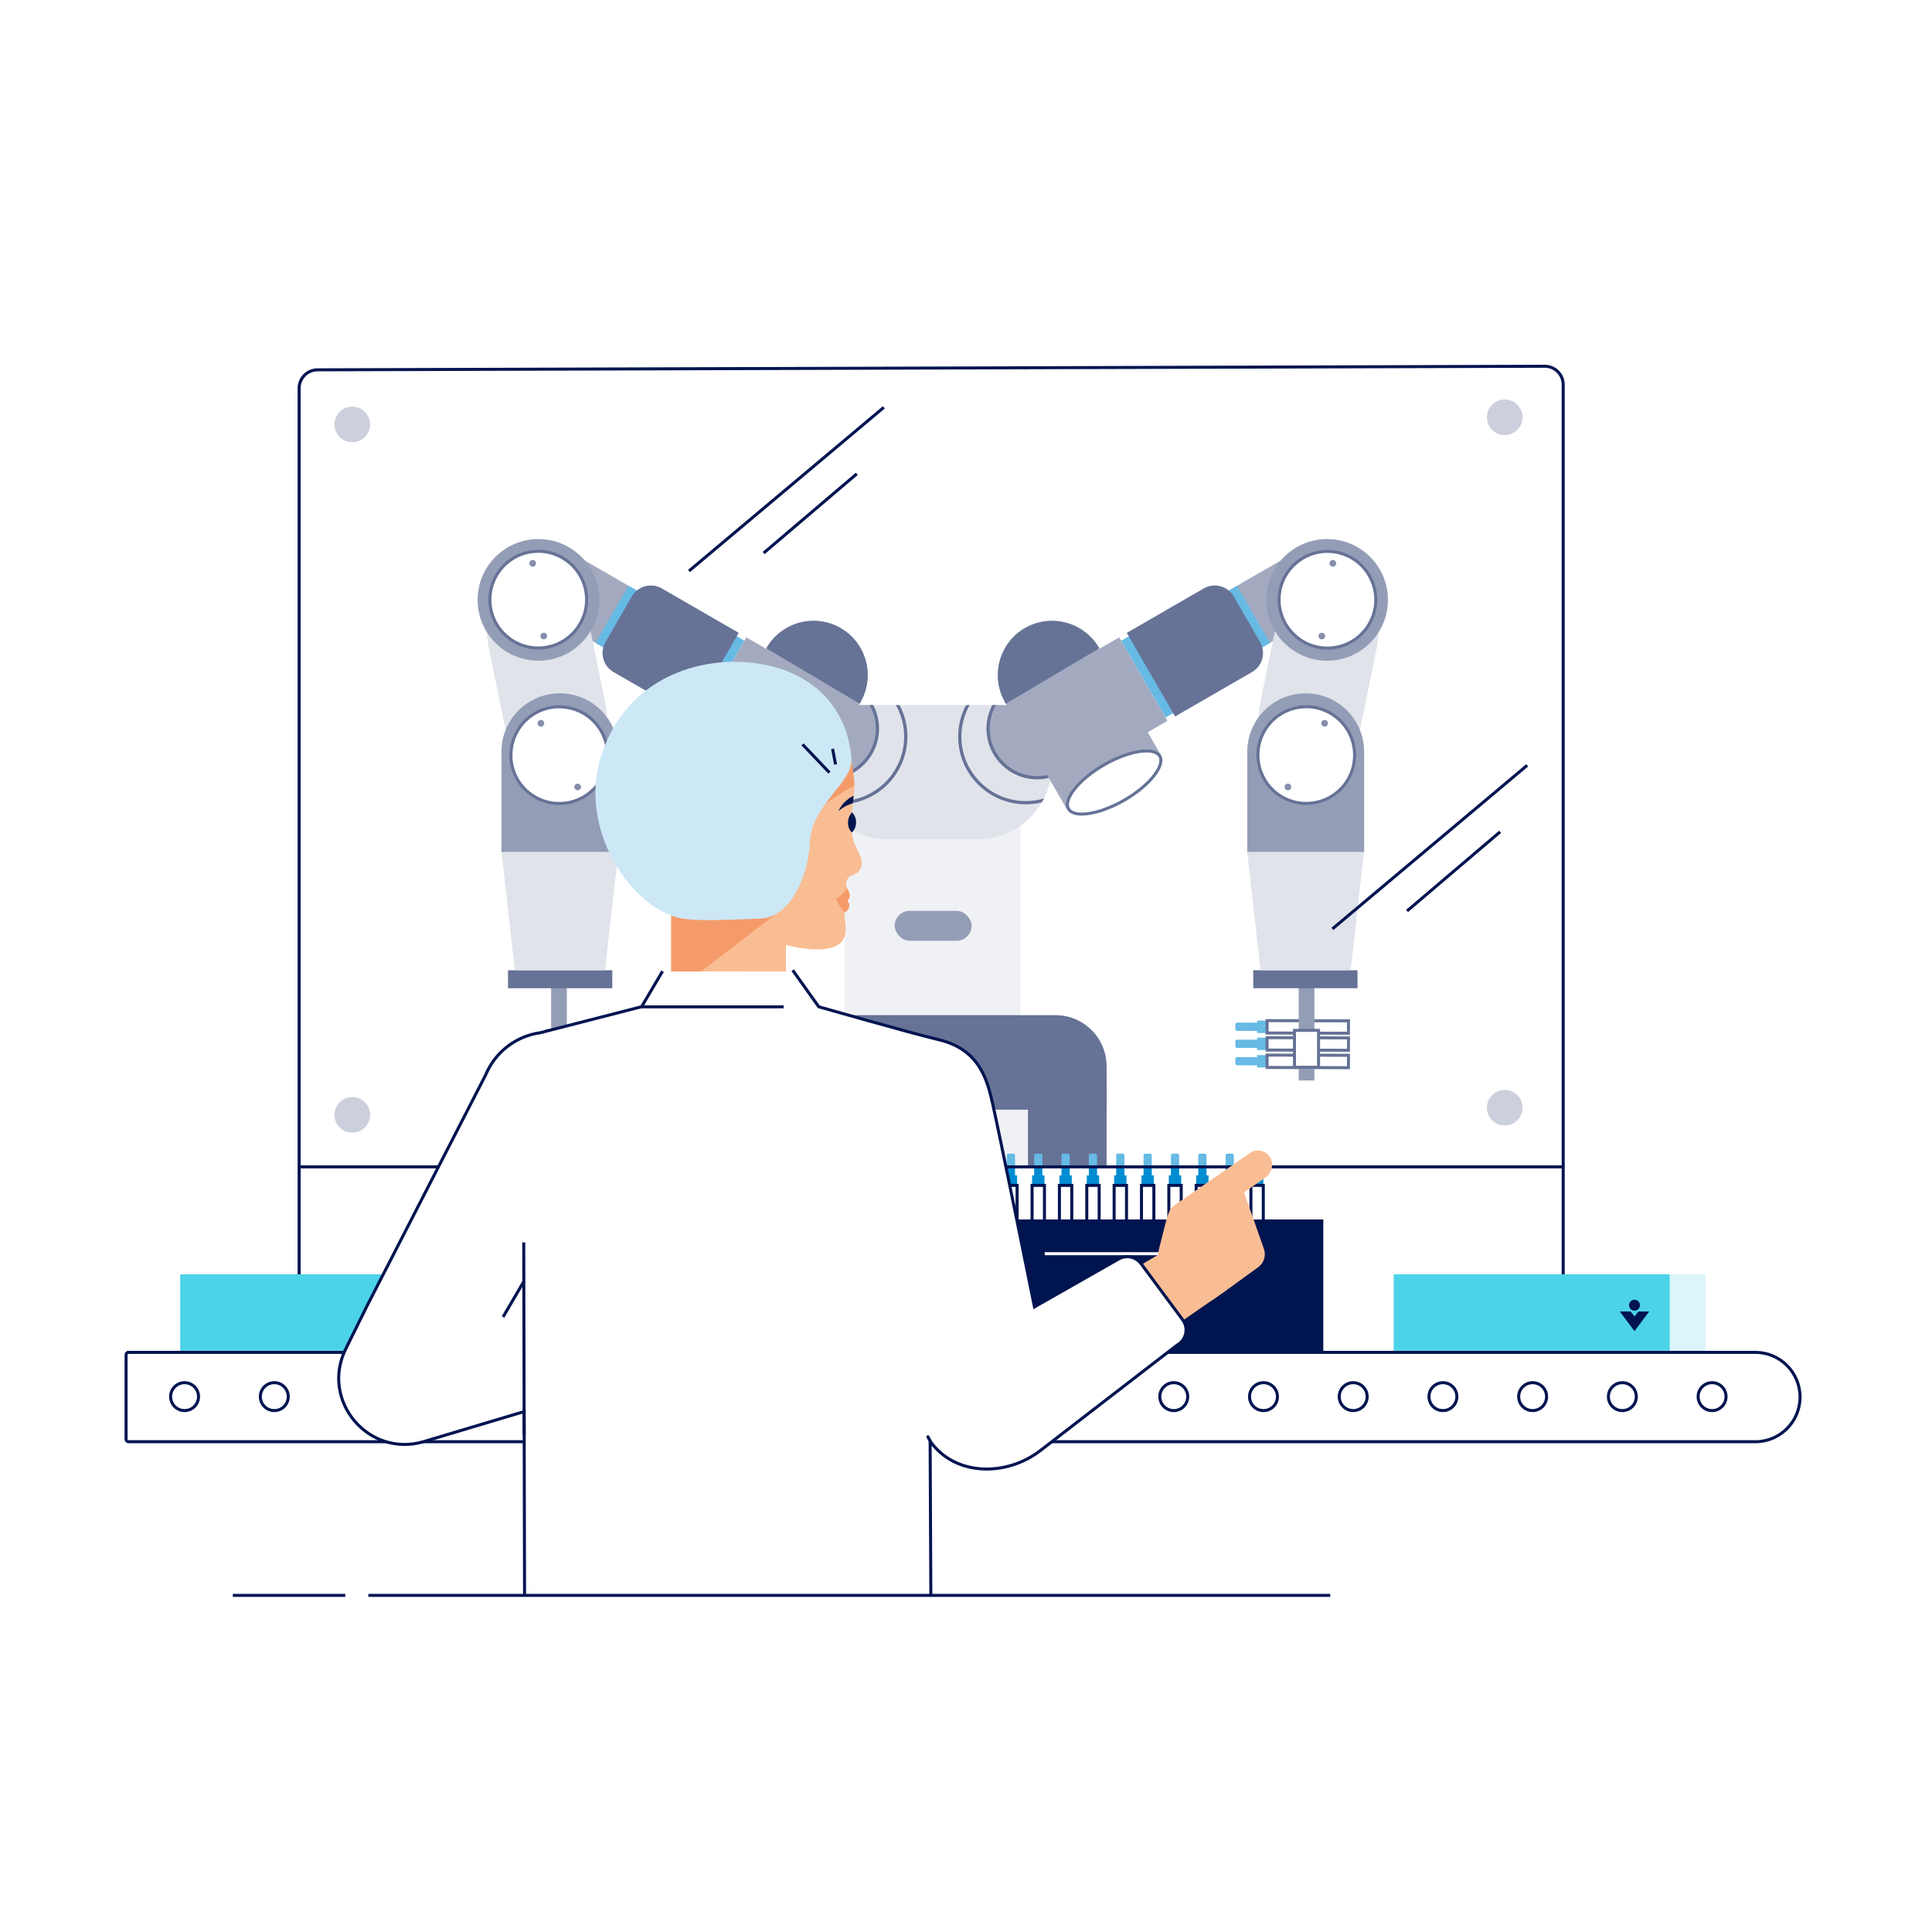 <?xml version="1.0" encoding="UTF-8"?>
<svg xmlns="http://www.w3.org/2000/svg" viewBox="0 0 1920 1920">
  <defs>
    <style>
      .cls-1 {
        stroke-miterlimit: 10;
      }

      .cls-1, .cls-2, .cls-3, .cls-4, .cls-5 {
        stroke: #001450;
      }

      .cls-1, .cls-2, .cls-5, .cls-6 {
        stroke-width: 3px;
      }

      .cls-1, .cls-3, .cls-5, .cls-6 {
        fill: none;
      }

      .cls-2, .cls-7, .cls-4, .cls-8 {
        fill: #fff;
      }

      .cls-7 {
        opacity: .4;
      }

      .cls-7, .cls-9, .cls-10, .cls-11, .cls-12, .cls-13, .cls-14, .cls-15, .cls-16, .cls-17, .cls-8, .cls-18, .cls-19, .cls-20 {
        stroke-width: 0px;
      }

      .cls-3, .cls-4 {
        stroke-width: 2.54px;
      }

      .cls-6 {
        stroke: #fff;
      }

      .cls-9 {
        fill: #f59b69;
      }

      .cls-10 {
        fill: #f9bd94;
      }

      .cls-11 {
        fill: #4d5b85;
      }

      .cls-12 {
        fill: #4dd3e8;
      }

      .cls-13 {
        fill: #ccd0dc;
      }

      .cls-14 {
        fill: #dbf6fa;
      }

      .cls-15 {
        fill: #cce8f6;
      }

      .cls-16 {
        fill: #667296;
      }

      .cls-17 {
        fill: #334373;
      }

      .cls-18 {
        fill: #e5e7ed;
      }

      .cls-19 {
        fill: #001450;
      }

      .cls-20 {
        fill: #008cd2;
      }
    </style>
  </defs>
  <g id="BG">
    <rect class="cls-8" x="-19.57" y="-21.55" width="1959.14" height="1963.1"/>
  </g>
  <g id="Background">
    <g>
      <g>
        <g>
          <rect class="cls-20" x="1248.1" y="1015.46" width="12.3" height="9.95" transform="translate(230.31 2271.83) rotate(-89.84)"/>
          <path class="cls-20" d="m1238.49,1007.12h4.95c.89,0,1.62.72,1.62,1.62v24.95h-8.18v-24.95c0-.89.72-1.62,1.62-1.62Z" transform="translate(217.11 2258.51) rotate(-89.84)"/>
          <rect class="cls-5" x="1293.51" y="980.13" width="12.3" height="80.87" transform="translate(275.47 2317.36) rotate(-89.84)"/>
        </g>
        <g>
          <rect class="cls-20" x="1248.1" y="1032.38" width="12.3" height="9.95" transform="translate(213.39 2288.7) rotate(-89.84)"/>
          <path class="cls-20" d="m1238.49,1024.04h4.95c.89,0,1.62.72,1.62,1.62v24.95h-8.18v-24.95c0-.89.72-1.62,1.62-1.62Z" transform="translate(200.19 2275.38) rotate(-89.84)"/>
          <rect class="cls-5" x="1293.51" y="997.05" width="12.3" height="80.87" transform="translate(258.55 2334.24) rotate(-89.84)"/>
        </g>
        <g>
          <rect class="cls-20" x="1248.1" y="1049.69" width="12.3" height="9.95" transform="translate(196.09 2305.96) rotate(-89.84)"/>
          <path class="cls-20" d="m1238.49,1041.35h4.95c.89,0,1.62.72,1.62,1.62v24.95h-8.18v-24.95c0-.89.72-1.62,1.62-1.62Z" transform="translate(182.88 2292.64) rotate(-89.84)"/>
          <rect class="cls-5" x="1293.51" y="1014.35" width="12.3" height="80.87" transform="translate(241.24 2351.5) rotate(-89.84)"/>
        </g>
        <g>
          <rect class="cls-18" x="812.06" y="1084.18" width="234.2" height="75.41"/>
          <rect class="cls-18" x="839.2" y="814.06" width="174.92" height="196.99"/>
          <path class="cls-13" d="m857.53,700.68h138.91c27.08,0,49.07,21.99,49.07,49.07v10.09c0,41-33.29,74.29-74.29,74.29h-88.46c-41,0-74.29-33.29-74.29-74.29v-10.09c0-27.08,21.99-49.07,49.07-49.07Z"/>
          <path class="cls-19" d="m805.03,1008.83h243.86c28.06,0,50.84,22.78,50.84,50.84v43.11h-345.54v-43.11c0-28.06,22.78-50.84,50.84-50.84Z"/>
          <rect class="cls-11" x="889.12" y="905.2" width="76.44" height="29.73" rx="14.86" ry="14.86"/>
          <g>
            <path class="cls-16" d="m1063.08,760.67c-8.61,7.62-19.93,12.25-32.33,12.25-26.95,0-48.79-21.84-48.79-48.79,0-8.51,2.18-16.51,6.01-23.47h33.3l41.82,60.01Z"/>
            <path class="cls-19" d="m986.14,700.68c-3.78,7.19-5.78,15.27-5.78,23.45,0,27.78,22.6,50.39,50.39,50.39,12.32,0,24.18-4.5,33.39-12.66l-2.12-2.39c-8.63,7.64-19.74,11.85-31.28,11.85-26.02,0-47.19-21.17-47.19-47.19,0-7.94,2.01-15.79,5.81-22.7l.52-.77-3.75.02Z"/>
            <rect class="cls-16" x="1184.94" y="569.98" width="148.38" height="65.52" transform="translate(-132.68 710.32) rotate(-30)"/>
            <rect class="cls-20" x="1233.74" y="580.95" width="12.81" height="65.56" transform="translate(-140.63 703.57) rotate(-30.05)"/>
            <rect class="cls-20" x="1135.4" y="627.56" width="12.81" height="88.19" transform="translate(-182.86 662.11) rotate(-30.05)"/>
            <path class="cls-19" d="m1136.42,594.97h88.28c12.05,0,21.84,9.78,21.84,21.84v52.27c0,12.05-9.78,21.84-21.84,21.84h-88.28v-95.94h0Z" transform="translate(-161.84 681.88) rotate(-30)"/>
            <path class="cls-19" d="m1037.52,793.49c-5.74,1.69-11.81,2.6-18.1,2.6-35.29,0-64-28.71-64-64,0-11.41,3-22.14,8.26-31.43l-3.69.04c-4.96,9.37-7.77,20.05-7.77,31.39,0,37.11,30.08,67.19,67.19,67.19,5.47,0,10.78-.65,15.87-1.89"/>
            <rect class="cls-16" x="1056.8" y="648.25" width="85.15" height="95.86" transform="translate(-200.81 642.96) rotate(-30)"/>
            <rect class="cls-11" x="1290.65" y="974.53" width="15.6" height="99.25"/>
            <rect class="cls-2" x="1286.44" y="1023.97" width="23.93" height="36.67"/>
            <rect class="cls-19" x="1245.47" y="964.23" width="103.6" height="17.84"/>
            <polygon class="cls-13" points="1342.3 964.21 1252.71 964.21 1239.44 846.76 1355.56 846.76 1342.3 964.21"/>
            <path class="cls-13" d="m1368.25,643.56l-15.29,74.89c-6.9,33.79-32.89,58.69-59.77,55.75-29.98-3.28-48.45-37.98-40.89-74.98l15.55-76.16c7.23-35.42,35.57-59.55,63.3-53.89h0c27.73,5.66,44.34,38.96,37.11,74.38Z"/>
            <g>
              <path class="cls-11" d="m1297.6,689.02h0c32.04,0,58.06,26.02,58.06,58.06v99.6h-116.12v-99.6c0-32.04,26.02-58.06,58.06-58.06Z"/>
              <circle class="cls-2" cx="1298.17" cy="750.43" r="48.04" transform="translate(-19.99 1465.16) rotate(-58.5)"/>
              <path class="cls-17" d="m1314.78,721.65c1.58.91,3.61.37,4.53-1.21.91-1.58.37-3.61-1.21-4.53-1.58-.91-3.61-.37-4.53,1.21-.91,1.58-.37,3.61,1.21,4.53Z"/>
              <path class="cls-17" d="m1278.22,784.96c1.58.91,3.61.37,4.53-1.21s.37-3.61-1.21-4.53c-1.58-.91-3.61-.37-4.53,1.21-.91,1.58-.37,3.61,1.21,4.53Z"/>
            </g>
            <g>
              <circle class="cls-11" cx="1318.89" cy="596.16" r="60.44"/>
              <g>
                <circle class="cls-2" cx="1319.09" cy="595.96" r="48.04" transform="translate(500.5 1789.73) rotate(-79.87)"/>
                <path class="cls-17" d="m1324.07,563.1c1.81.27,3.5-.97,3.77-2.78.27-1.81-.97-3.5-2.78-3.77-1.81-.27-3.5.97-3.77,2.78-.27,1.81.97,3.5,2.78,3.77Z"/>
                <path class="cls-17" d="m1313.11,635.38c1.81.27,3.5-.97,3.77-2.78.27-1.81-.97-3.5-2.78-3.77-1.81-.27-3.5.97-3.77,2.78s.97,3.5,2.78,3.77Z"/>
              </g>
            </g>
            <g>
              <path class="cls-16" d="m1060.21,804.13l-61.11-105.84c-15.04-26.04-6.32-59.22,19.46-74.11h0c25.79-14.89,58.88-5.84,73.91,20.2l61.11,105.84"/>
              <g>
                <path class="cls-8" d="m1075.13,809.05c-4.7,0-10.82-.9-13.29-5.17-5.48-9.5,10.67-29.52,35.28-43.73,15.03-8.68,30.82-13.86,42.22-13.86,4.7,0,10.82.9,13.29,5.17,2.54,4.4.4,11.51-5.88,19.53-6.65,8.5-17.09,17.09-29.4,24.2-15.03,8.68-30.82,13.86-42.22,13.86Z"/>
                <path class="cls-19" d="m1139.34,744.79v3c6.08,0,10.34,1.57,11.99,4.42,2.22,3.84.12,10.35-5.76,17.85-6.54,8.35-16.83,16.81-28.97,23.82-14.82,8.55-30.32,13.66-41.47,13.66-6.09,0-10.34-1.57-11.99-4.42-2.22-3.84-.12-10.35,5.76-17.85,6.54-8.35,16.83-16.81,28.97-23.82,14.81-8.55,30.32-13.66,41.47-13.66v-3m0,0c-11.25,0-27.11,4.9-42.97,14.06-25.79,14.89-41.83,35.38-35.83,45.77,2.31,4,7.55,5.92,14.59,5.92,11.25,0,27.11-4.9,42.97-14.06,25.79-14.89,41.83-35.38,35.83-45.77-2.31-4-7.55-5.92-14.59-5.92h0Z"/>
              </g>
            </g>
            <line class="cls-3" x1="998.95" y1="698.26" x2="1091.55" y2="643.3"/>
            <path class="cls-19" d="m998.84,697.82c-14.89-25.79-6.05-58.76,19.73-73.64h0c25.79-14.89,58.76-6.05,73.64,19.73"/>
          </g>
          <g>
            <path class="cls-16" d="m790.88,760.67c8.61,7.62,19.93,12.25,32.33,12.25,26.95,0,48.79-21.84,48.79-48.79,0-8.51-2.18-16.51-6.01-23.47h-33.3l-41.82,60.01Z"/>
            <path class="cls-19" d="m867.82,700.68c3.78,7.19,5.78,15.27,5.78,23.45,0,27.78-22.6,50.39-50.39,50.39-12.32,0-24.18-4.5-33.39-12.66l2.12-2.39c8.63,7.64,19.74,11.85,31.28,11.85,26.02,0,47.19-21.17,47.19-47.19,0-7.94-2.01-15.79-5.81-22.7l-.52-.77,3.75.02Z"/>
            <rect class="cls-16" x="520.65" y="569.98" width="148.38" height="65.52" transform="translate(808.61 1422.16) rotate(-150)"/>
            <rect class="cls-20" x="581.04" y="607.32" width="65.56" height="12.81" transform="translate(-224.8 837.67) rotate(-59.95)"/>
            <rect class="cls-20" x="668.07" y="665.25" width="88.19" height="12.81" transform="translate(-225.84 951.71) rotate(-59.95)"/>
            <path class="cls-19" d="m607.42,594.97h88.28c12.05,0,21.84,9.78,21.84,21.84v52.27c0,12.05-9.78,21.84-21.84,21.84h-88.28v-95.94h0Z" transform="translate(914.74 1530.99) rotate(-150)"/>
            <path class="cls-19" d="m816.44,793.49c5.74,1.69,11.81,2.6,18.1,2.6,35.29,0,64-28.71,64-64,0-11.41-3-22.14-8.26-31.43l3.69.04c4.96,9.37,7.77,20.05,7.77,31.39,0,37.11-30.08,67.19-67.19,67.19-5.47,0-10.78-.65-15.87-1.89"/>
            <rect class="cls-16" x="712.02" y="648.25" width="85.15" height="95.86" transform="translate(1060 1676.4) rotate(-150)"/>
            <rect class="cls-11" x="547.71" y="974.53" width="15.6" height="99.25" transform="translate(1111.03 2048.3) rotate(180)"/>
            <rect class="cls-4" x="543.6" y="1023.97" width="23.93" height="36.67" transform="translate(1111.12 2084.62) rotate(180)"/>
            <rect class="cls-19" x="504.9" y="964.23" width="103.6" height="17.84" transform="translate(1113.39 1946.31) rotate(180)"/>
            <polygon class="cls-13" points="511.67 964.21 601.26 964.21 614.52 846.76 498.4 846.76 511.67 964.21"/>
            <path class="cls-13" d="m485.71,643.56l15.29,74.89c6.9,33.79,32.89,58.69,59.77,55.75,29.98-3.28,48.45-37.98,40.89-74.98l-15.55-76.16c-7.23-35.42-35.57-59.55-63.3-53.89h0c-27.73,5.66-44.34,38.96-37.11,74.38Z"/>
            <g>
              <path class="cls-11" d="m498.31,689.02h116.12v99.6c0,32.04-26.02,58.06-58.06,58.06h0c-32.04,0-58.06-26.02-58.06-58.06v-99.6h0Z" transform="translate(1112.73 1535.7) rotate(180)"/>
              <circle class="cls-2" cx="555.8" cy="750.43" r="48.04" transform="translate(-310.21 401.01) rotate(-31.5)"/>
              <path class="cls-17" d="m539.19,721.65c-1.58.91-3.61.37-4.53-1.21-.91-1.58-.37-3.61,1.21-4.53,1.58-.91,3.61-.37,4.53,1.21.91,1.58.37,3.61-1.21,4.53Z"/>
              <path class="cls-17" d="m575.74,784.96c-1.58.91-3.61.37-4.53-1.21-.91-1.58-.37-3.61,1.21-4.53,1.58-.91,3.61-.37,4.53,1.21s.37,3.61-1.21,4.53Z"/>
            </g>
            <g>
              <circle class="cls-11" cx="535.07" cy="596.16" r="60.44"/>
              <g>
                <circle class="cls-2" cx="534.87" cy="595.96" r="48.04" transform="translate(-96.45 103.32) rotate(-10.13)"/>
                <path class="cls-17" d="m529.89,563.1c-1.81.27-3.5-.97-3.77-2.78-.27-1.81.97-3.5,2.78-3.77,1.81-.27,3.5.97,3.77,2.78.27,1.81-.97,3.5-2.78,3.77Z"/>
                <path class="cls-17" d="m540.86,635.38c-1.81.27-3.5-.97-3.77-2.78-.27-1.81.97-3.5,2.78-3.77,1.81-.27,3.5.97,3.77,2.78s-.97,3.5-2.78,3.77Z"/>
              </g>
            </g>
            <g>
              <path class="cls-16" d="m793.75,804.13l61.11-105.84c15.04-26.04,6.32-59.22-19.46-74.11h0c-25.79-14.89-58.88-5.84-73.91,20.2l-61.11,105.84"/>
              <g>
                <path class="cls-8" d="m778.84,809.28c-11.44,0-27.27-5.19-42.33-13.89-12.33-7.12-22.8-15.74-29.47-24.26-6.33-8.09-8.48-15.3-5.89-19.79,2.52-4.37,8.73-5.29,13.49-5.29,11.44,0,27.27,5.19,42.33,13.89,24.71,14.27,40.91,34.44,35.37,44.04-2.52,4.37-8.73,5.29-13.49,5.29h0Z"/>
                <path class="cls-19" d="m714.63,747.32c11.23,0,26.82,5.13,41.7,13.72,12.2,7.04,22.53,15.54,29.11,23.94,6,7.66,8.11,14.36,5.79,18.37-1.23,2.12-4.37,4.65-12.39,4.65-11.23,0-26.82-5.13-41.7-13.72-12.2-7.04-22.53-15.54-29.11-23.94-6-7.66-8.11-14.36-5.79-18.37,1.23-2.12,4.37-4.65,12.39-4.65m0-2.54c-7.04,0-12.28,1.92-14.59,5.92-6,10.39,10.04,30.89,35.83,45.77,15.86,9.16,31.72,14.06,42.97,14.06,7.04,0,12.28-1.92,14.59-5.92,6-10.39-10.04-30.89-35.83-45.77-15.86-9.16-31.72-14.06-42.97-14.06h0Z"/>
              </g>
            </g>
            <line class="cls-3" x1="855.01" y1="698.26" x2="762.41" y2="643.3"/>
            <path class="cls-19" d="m855.13,697.82c14.89-25.79,6.05-58.76-19.73-73.64h0c-25.79-14.89-58.76-6.05-73.64,19.73"/>
          </g>
          <rect class="cls-19" x="754.13" y="1076.85" width="78.12" height="82.79"/>
          <rect class="cls-19" x="1021.58" y="1076.85" width="78.12" height="82.79"/>
          <rect class="cls-20" x="782.06" y="1133.45" width="22.42" height="14.41"/>
        </g>
        <g>
          <g>
            <rect class="cls-20" x="1215.95" y="1168.07" width="12.3" height="9.95"/>
            <path class="cls-20" d="m1219.62,1146.48h4.95c.89,0,1.62.72,1.62,1.62v24.95h-8.18v-24.95c0-.89.72-1.62,1.62-1.62Z"/>
            <rect class="cls-5" x="1215.95" y="1178.02" width="12.3" height="80.87"/>
          </g>
          <g>
            <rect class="cls-20" x="1080.03" y="1168.07" width="12.3" height="9.95"/>
            <path class="cls-20" d="m1083.7,1146.48h4.95c.89,0,1.62.72,1.62,1.62v24.95h-8.18v-24.95c0-.89.72-1.62,1.62-1.62Z"/>
            <rect class="cls-5" x="1080.03" y="1178.02" width="12.3" height="80.87"/>
          </g>
          <g>
            <rect class="cls-20" x="1052.84" y="1168.07" width="12.3" height="9.95"/>
            <path class="cls-20" d="m1056.51,1146.48h4.95c.89,0,1.62.72,1.62,1.62v24.95h-8.18v-24.95c0-.89.72-1.62,1.62-1.62Z"/>
            <rect class="cls-5" x="1052.84" y="1178.02" width="12.3" height="80.87"/>
          </g>
          <g>
            <rect class="cls-20" x="1107.21" y="1168.07" width="12.3" height="9.95"/>
            <path class="cls-20" d="m1110.88,1146.48h4.95c.89,0,1.62.72,1.62,1.62v24.95h-8.18v-24.95c0-.89.72-1.62,1.62-1.62Z"/>
            <rect class="cls-5" x="1107.21" y="1178.02" width="12.3" height="80.87"/>
          </g>
          <g>
            <rect class="cls-20" x="1134.39" y="1168.07" width="12.3" height="9.95"/>
            <path class="cls-20" d="m1138.07,1146.48h4.95c.89,0,1.62.72,1.62,1.62v24.95h-8.18v-24.95c0-.89.72-1.62,1.62-1.62Z"/>
            <rect class="cls-5" x="1134.39" y="1178.02" width="12.3" height="80.87"/>
          </g>
          <g>
            <rect class="cls-20" x="1161.58" y="1168.07" width="12.3" height="9.95"/>
            <path class="cls-20" d="m1165.25,1146.48h4.95c.89,0,1.62.72,1.62,1.62v24.95h-8.18v-24.95c0-.89.72-1.62,1.62-1.62Z"/>
            <rect class="cls-5" x="1161.58" y="1178.02" width="12.3" height="80.87"/>
          </g>
          <g>
            <rect class="cls-20" x="1188.76" y="1168.07" width="12.3" height="9.95"/>
            <path class="cls-20" d="m1192.44,1146.48h4.95c.89,0,1.62.72,1.62,1.62v24.95h-8.18v-24.95c0-.89.72-1.62,1.62-1.62Z"/>
            <rect class="cls-5" x="1188.76" y="1178.02" width="12.3" height="80.87"/>
          </g>
          <g>
            <rect class="cls-20" x="998.47" y="1168.07" width="12.3" height="9.95"/>
            <path class="cls-20" d="m1002.15,1146.48h4.95c.89,0,1.62.72,1.62,1.62v24.95h-8.18v-24.95c0-.89.72-1.62,1.62-1.62Z"/>
            <rect class="cls-5" x="998.47" y="1178.02" width="12.3" height="80.87"/>
          </g>
          <g>
            <rect class="cls-20" x="1025.66" y="1168.07" width="12.3" height="9.95"/>
            <path class="cls-20" d="m1029.33,1146.48h4.95c.89,0,1.62.72,1.62,1.62v24.95h-8.18v-24.95c0-.89.72-1.62,1.62-1.62Z"/>
            <rect class="cls-5" x="1025.66" y="1178.02" width="12.3" height="80.87"/>
          </g>
          <g>
            <rect class="cls-20" x="1243.15" y="1168.07" width="12.3" height="9.95"/>
            <path class="cls-20" d="m1246.82,1146.48h4.95c.89,0,1.62.72,1.62,1.62v24.95h-8.18v-24.95c0-.89.72-1.62,1.62-1.62Z"/>
            <rect class="cls-5" x="1243.15" y="1178.02" width="12.3" height="80.87"/>
          </g>
          <polygon class="cls-19" points="773 1343.28 1315.08 1343.28 1315.08 1211.88 773 1211.88 773 1239.28 773 1343.28"/>
          <line class="cls-6" x1="1038.23" y1="1245.89" x2="1253" y2="1245.89"/>
          <line class="cls-3" x1="810.19" y1="1233.92" x2="932.14" y2="1233.92"/>
        </g>
        <rect class="cls-7" x="296.15" y="362.53" width="1256.15" height="796.38"/>
        <path class="cls-5" d="m297.28,1341.92V385.82c0-10.08,8.16-18.26,18.24-18.29l1219.63-3.55c10.12-.03,18.34,8.17,18.34,18.29v959.64"/>
        <g>
          <rect class="cls-14" x="1659.35" y="1266.4" width="35.54" height="76.02" transform="translate(3354.24 2608.82) rotate(180)"/>
          <rect class="cls-12" x="1385.01" y="1266.4" width="274.35" height="76.02"/>
          <g>
            <path class="cls-19" d="m1624.34,1302.51c-2.98,0-5.41-2.42-5.41-5.41s2.42-5.41,5.41-5.41,5.41,2.42,5.41,5.41-2.42,5.41-5.41,5.41Z"/>
            <path class="cls-19" d="m1624.34,1322.85l-14.61-19.52h10.7l3.92,4.96,3.92-4.96h10.7l-14.61,19.52Z"/>
          </g>
        </g>
        <g>
          <path class="cls-5" d="m684.75,567.39l193.61-162.57"/>
          <path class="cls-5" d="m758.93,549.57l92.52-78.67"/>
        </g>
        <g>
          <path class="cls-5" d="m1324.11,923.14l193.61-162.57"/>
          <path class="cls-5" d="m1398.29,905.32l92.52-78.67"/>
        </g>
        <g>
          <rect class="cls-14" x="453.43" y="1266.4" width="35.54" height="76.02" transform="translate(942.39 2608.82) rotate(180)"/>
          <rect class="cls-12" x="179.08" y="1266.4" width="274.35" height="76.02"/>
          <g>
            <path class="cls-19" d="m418.41,1302.51c-2.98,0-5.41-2.42-5.41-5.41s2.42-5.41,5.41-5.41,5.41,2.42,5.41,5.41-2.42,5.41-5.41,5.41Z"/>
            <path class="cls-19" d="m418.41,1322.85l-14.61-19.52h10.7l3.92,4.96,3.92-4.96h10.7l-14.61,19.52Z"/>
          </g>
        </g>
        <g>
          <circle class="cls-5" cx="1701.45" cy="1387.96" r="13.87"/>
          <circle class="cls-5" cx="1612.28" cy="1387.96" r="13.87"/>
          <circle class="cls-5" cx="1523.12" cy="1387.96" r="13.87"/>
          <circle class="cls-5" cx="1433.96" cy="1387.96" r="13.87"/>
          <circle class="cls-5" cx="1344.8" cy="1387.96" r="13.87"/>
          <circle class="cls-5" cx="1255.64" cy="1387.96" r="13.87"/>
          <circle class="cls-5" cx="1166.47" cy="1387.96" r="13.87"/>
          <circle class="cls-5" cx="988.15" cy="1387.96" r="13.87"/>
          <circle class="cls-5" cx="898.99" cy="1387.96" r="13.87"/>
          <circle class="cls-5" cx="809.83" cy="1387.96" r="13.87"/>
          <circle class="cls-5" cx="720.66" cy="1387.96" r="13.87"/>
          <circle class="cls-5" cx="631.5" cy="1387.96" r="13.87"/>
          <circle class="cls-5" cx="542.34" cy="1387.96" r="13.87"/>
          <circle class="cls-5" cx="450.92" cy="1387.96" r="13.87"/>
          <circle class="cls-5" cx="361.76" cy="1387.96" r="13.87"/>
          <circle class="cls-5" cx="272.6" cy="1387.96" r="13.87"/>
          <circle class="cls-5" cx="183.43" cy="1387.96" r="13.87"/>
        </g>
        <path class="cls-5" d="m127.7,1343.97h1616.77c24.5,0,44.4,19.89,44.4,44.4h0c0,24.5-19.89,44.4-44.4,44.4H127.7c-1.33,0-2.41-1.08-2.41-2.41v-83.97c0-1.33,1.08-2.41,2.41-2.41Z"/>
        <line class="cls-1" x1="295.94" y1="1159.62" x2="1553.65" y2="1159.62"/>
        <path class="cls-13" d="m1495.37,432.4c9.79,0,17.73-7.94,17.73-17.64s-7.94-17.73-17.73-17.73-17.73,7.94-17.73,17.73,7.93,17.64,17.73,17.64Z"/>
        <path class="cls-13" d="m350.12,439.46c9.79,0,17.73-7.94,17.73-17.64s-7.94-17.73-17.73-17.73-17.73,7.94-17.73,17.73,7.94,17.64,17.73,17.64Z"/>
        <path class="cls-13" d="m1495.37,1118.53c9.79,0,17.73-7.94,17.73-17.64s-7.94-17.73-17.73-17.73-17.73,7.94-17.73,17.73,7.93,17.64,17.73,17.64Z"/>
        <path class="cls-13" d="m350.12,1125.59c9.79,0,17.73-7.94,17.73-17.64s-7.94-17.73-17.73-17.73-17.73,7.94-17.73,17.73,7.94,17.64,17.73,17.64Z"/>
        <path class="cls-3" d="m873.53,1202.25l24.81,139.85s8.76,58.15,26.14,90.15"/>
        <line class="cls-5" x1="637.87" y1="1000.32" x2="778.6" y2="1000.28"/>
        <g>
          <ellipse class="cls-19" cx="840.67" cy="817.23" rx="10.11" ry="12.4"/>
          <path class="cls-10" d="m841.91,737.7s5.22,16.29,7.12,41.13c.73,9.5-3.69,25.56-2.63,46.9.81,16.49,12.91,25.64,9.51,35.84-2.94,8.83-10.74,6.99-13.02,10.89-4.74,8.08.99,11.08-.93,21.07-.18.95-3.8,1.93-4.12,3-.35,1.15,3.21,3.19,2.66,4.5-1.13,2.69-1.31,5.68-1.14,8.82.47,8.55,3.56,18.21-2.96,26.08-9,10.87-38.04,10.02-73.4-2.19-26.49-9.14-34.58,8.68-63.74-15.7-28.12-23.52-49.3-44.76-49.3-44.76l17.06-91.64,111.35-39.62,39.63-26.4,23.93,22.07Z"/>
          <polygon class="cls-9" points="666.91 970.68 780.9 987.28 780.9 963.56 780.9 858.4 666.91 858.4 666.91 970.68"/>
          <path class="cls-9" d="m849.06,781.22c.09-7.52-2.93-25.47-2.93-25.47,0,0-16.28,22.53-25.33,42.66.02,0,22.04-15.56,28.26-17.18Z"/>
          <polygon class="cls-10" points="666.94 988.43 781.03 900.67 780.92 1015.12 666.94 988.43"/>
          <path class="cls-8" d="m593.83,1091.95l-28.97-12.9-40.14-49.78,113.13-28.56,20.7-35.32,130.42.1,24.56,35.22,114.61,30.77s44.84,13.12,44.84,49.04-16.69,63.39-48.96,70.79l1.03,433.07h-403.77l-.96-421.32,73.5-71.11Zm131.87,31.38l.23-.41-.23.07v.34Z"/>
          <path class="cls-8" d="m1040.02,1361.32l-54.72-270.74-117.35,51.77,38.63,237.35c1.62,37.95,18.3,77.83,77.79,80.15l-5.75-.48,7.66.96c37.2,0,101.5-42.13,53.73-99Z"/>
          <path class="cls-8" d="m421.28,1432.62c-55.01,16.45-103.17-40.62-77.69-92.08l21.01-42.44,117.96-229.71c10.7-25.86,36.63-43.82,66.61-42.69,35.27,1.34,64.23,29.62,66.34,64.86.9,14.99-2.99,29.01-10.27,40.71l-4.8-2.42-94.84,171.78,71.19-21.92,24.46,100.08-179.99,53.83Z"/>
          <line class="cls-5" x1="520.9" y1="1426.13" x2="520.5" y2="1234.69"/>
          <path class="cls-10" d="m1128.51,1260.23l61.5-36.32,29.01,58.11-51.32,35.67-39.19-57.46Z"/>
          <g>
            <path class="cls-10" d="m1150.18,1249.63s.64-5.09,3.73-16.76c3.09-11.67,4.69-20.03,7.64-27.77,1.21-3.18,3.36-5.91,6.17-7.83l50.07-34.29,18.41,21.65,19.87,56.54c2.32,6.6.05,13.94-5.59,18.08-14.54,10.65-41.39,30.21-48.51,34.56-2.49,1.41-5.35.38-6.98-.83l-44.81-43.33Z"/>
            <rect class="cls-10" x="1210.93" y="1130.47" width="28.82" height="89.5" rx="14.41" ry="14.41" transform="translate(1485.68 -502.53) rotate(55.02)"/>
          </g>
          <circle class="cls-8" cx="918.71" cy="1100.5" r="67.81"/>
          <path class="cls-8" d="m1170.62,1336.3l-133.09,102.48-98.29-90.19,173.55-97.58c7.15-4.02,16.18-2.09,21.06,4.5l42.05,56.83c5.87,7.93,3.39,19.22-5.27,23.96Z"/>
          <path class="cls-5" d="m925.06,1584.38l-.71-152.09s-5.38-10.6.75.95c24.83,33.98,75.41,34.06,108.73,8.36l135.92-104.82c9.12-4.99,11.73-16.88,5.54-25.23l-41.3-55.73c-5.16-6.96-14.7-8.97-22.23-4.69l-83.71,47.6s-35.42-175.15-41.45-201.28c-4.88-21.14-11.47-54.07-53.19-64.09-31.39-7.53-119.77-32.89-119.77-32.89l-25.87-36.27m-129.34.97l-20.8,35.29-100.67,25.84c-24.67,3.4-45.18,19.8-54.4,42.07l-117.96,229.71-21.01,42.44c-25.48,51.46,22.68,108.53,77.69,92.08l99.59-29.79.41,181.54m-21.37-275.55l20.67-35.31"/>
          <path class="cls-15" d="m737.16,657.87c-47.72-2.36-114.12,17.93-139,90.91-23.83,69.88,22.7,143.21,67.85,160.71,16.16,6.27,34.7,5.48,89.1,3.49,31.8-1.16,48.45-45.36,49.65-75.11,1.58-39.07,43.18-59.63,41.33-84.16-4.03-53.42-43.16-92.59-108.92-95.85Z"/>
          <line class="cls-5" x1="797.54" y1="739.71" x2="824.25" y2="767.79"/>
          <line class="cls-5" x1="827.43" y1="744.19" x2="830.37" y2="759.71"/>
          <path class="cls-9" d="m830.85,892.98c2.06,6.98,8.51,13.53,8.51,13.53,0,0,2.63-.47,4.11-3.78,1.89-4.24-1.37-7.53-1.37-7.53,0,0,4.55-3.66,1.04-10.05-1.15-2.1-1.79-2.91-1.79-2.91,0,0-2.73,7.05-10.49,10.74Z"/>
          <path class="cls-19" d="m848.38,790.86c-5.85,2.35-12.28,8.55-15.27,15.36,0,0,5.4-5.32,14.46-8.02l.82-7.34Z"/>
          <path class="cls-19" d="m846.69,807.27l-.5.65c-4.62,5.4-4.72,14.41.33,19.41l.85-2.07-.68-17.99Z"/>
        </g>
        <g>
          <path class="cls-5" d="m366.07,1585.47h955.92"/>
          <path class="cls-5" d="m231.37,1585.47h111.77"/>
        </g>
      </g>
      <line class="cls-5" x1="637.1" y1="1000.58" x2="778.76" y2="1000.58"/>
    </g>
  </g>
</svg>